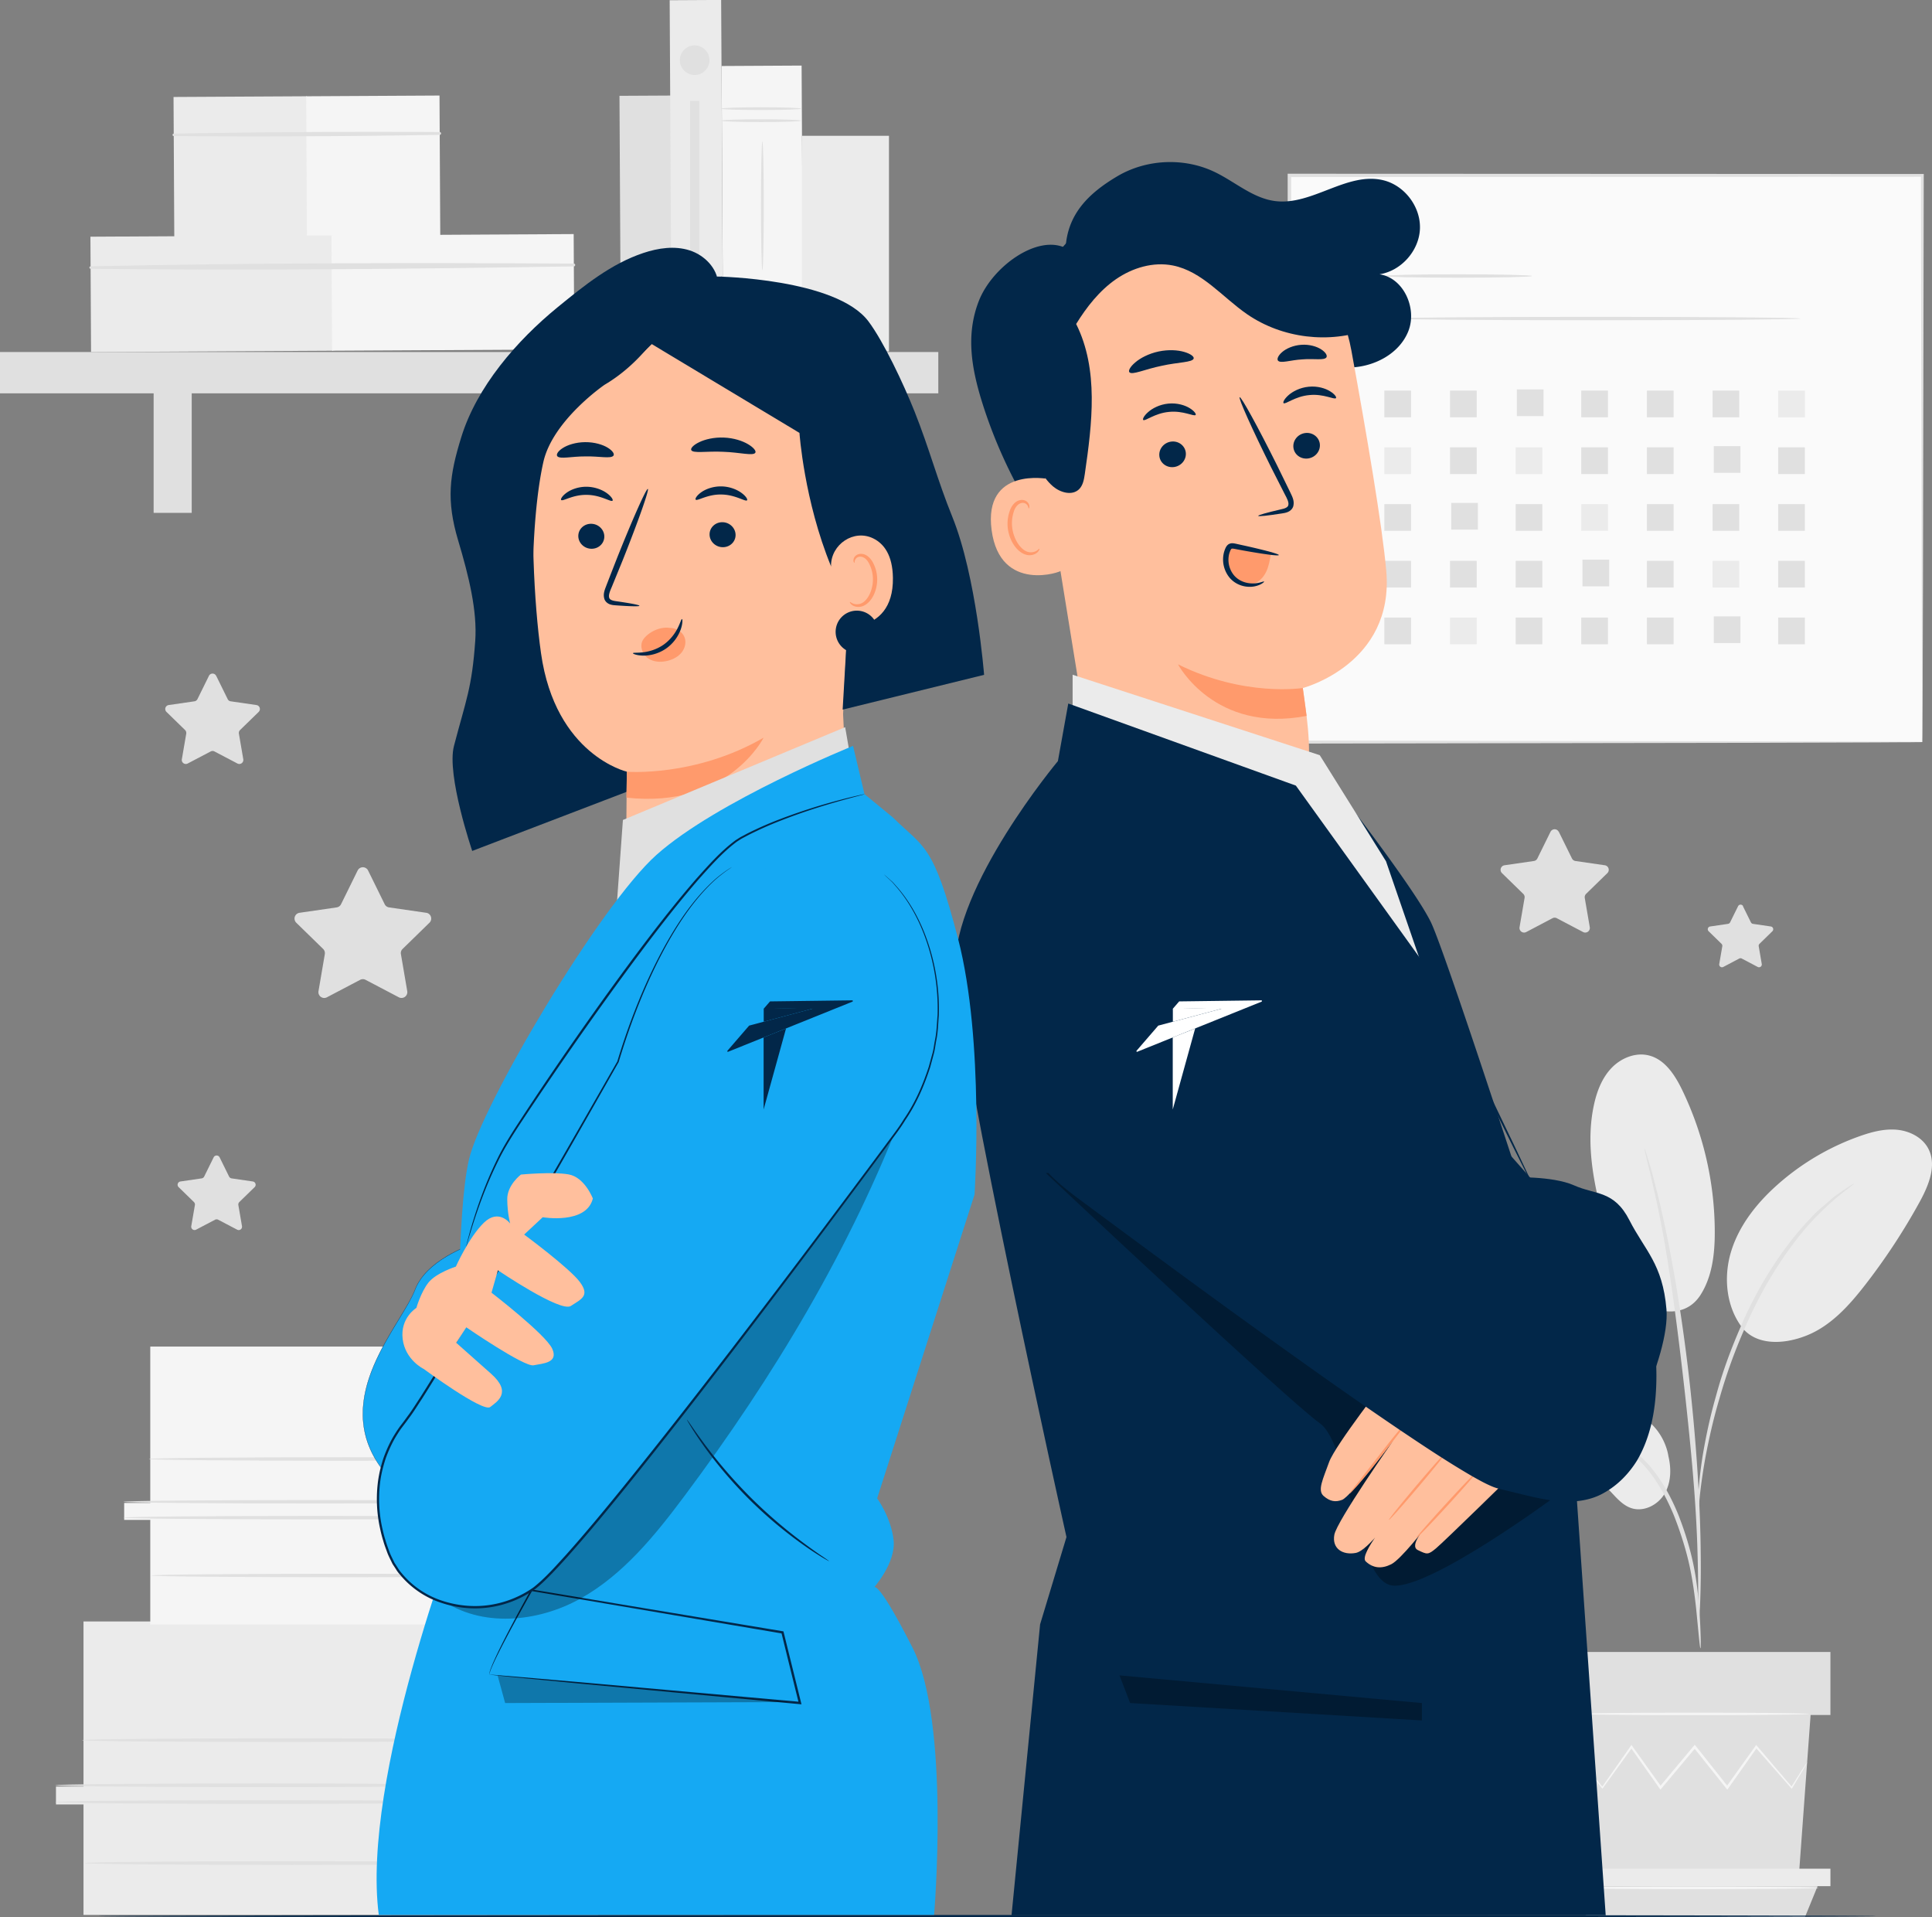 <svg width="255" height="253" fill="none" xmlns="http://www.w3.org/2000/svg"><rect width="100%" height="100%" fill="#808080" stroke="none"/><g clip-path="url(#a)"><path d="m48.584 114.869 2.19 4.448a.765.765 0 0 0 .58.42l4.901.711c.633.089.882.864.426 1.314l-3.545 3.459a.751.751 0 0 0-.22.681l.835 4.886a.768.768 0 0 1-1.112.811l-4.387-2.304a.769.769 0 0 0-.716 0l-4.386 2.304a.767.767 0 0 1-1.113-.811l.835-4.886a.784.784 0 0 0-.219-.681l-3.546-3.459a.77.77 0 0 1 .427-1.314l4.9-.711a.775.775 0 0 0 .58-.42l2.19-4.448a.768.768 0 0 1 1.38 0ZM28.536 89.18l1.515 3.073c.077.16.225.266.403.29l3.392.492c.438.065.61.598.296.906l-2.457 2.392a.539.539 0 0 0-.154.474l.58 3.382a.532.532 0 0 1-.77.562l-3.036-1.593a.528.528 0 0 0-.497 0l-3.036 1.593a.53.53 0 0 1-.77-.562l.58-3.382a.544.544 0 0 0-.154-.474l-2.456-2.392a.531.531 0 0 1 .296-.906l3.392-.492a.54.54 0 0 0 .402-.29l1.515-3.073a.53.53 0 0 1 .953 0h.006ZM230.045 119.577l1.053 2.132c.054.107.16.184.278.201l2.35.344c.302.041.421.414.208.628l-1.699 1.658a.369.369 0 0 0-.107.326l.403 2.339a.369.369 0 0 1-.533.391l-2.101-1.108a.356.356 0 0 0-.344 0l-2.101 1.108a.368.368 0 0 1-.533-.391l.403-2.339a.369.369 0 0 0-.107-.326l-1.698-1.658a.367.367 0 0 1 .207-.628l2.35-.344a.374.374 0 0 0 .278-.201l1.053-2.132a.371.371 0 0 1 .663 0h-.023ZM205.747 109.764l1.734 3.518a.617.617 0 0 0 .456.332l3.877.562a.608.608 0 0 1 .337 1.037l-2.805 2.736a.633.633 0 0 0-.178.539l.663 3.861a.607.607 0 0 1-.882.639l-3.468-1.824a.61.61 0 0 0-.569 0l-3.468 1.824a.607.607 0 0 1-.882-.639l.663-3.861a.599.599 0 0 0-.178-.539l-2.805-2.736a.608.608 0 0 1 .337-1.037l3.877-.562a.617.617 0 0 0 .456-.332l1.734-3.518a.608.608 0 0 1 1.089 0h.012ZM28.986 152.717l1.249 2.534c.065.131.19.219.331.243l2.8.409a.437.437 0 0 1 .243.746l-2.025 1.972a.453.453 0 0 0-.124.391l.48 2.789a.439.439 0 0 1-.64.462l-2.504-1.315a.452.452 0 0 0-.408 0l-2.504 1.315a.441.441 0 0 1-.639-.462l.48-2.789a.453.453 0 0 0-.125-.391l-2.024-1.972a.436.436 0 0 1 .242-.746l2.8-.409a.452.452 0 0 0 .332-.243l1.249-2.534a.44.44 0 0 1 .787 0ZM88.558 12.608l-6.795.036.183 33.826 6.795-.036-.183-33.826Z" fill="#E0E0E0"/><path d="m40.501 12.702-17.597.095.101 18.672 17.597-.095-.1-18.672Z" fill="#EBEBEB"/><path d="m58.009 12.607-17.597.096.1 18.671 17.598-.095-.101-18.672Z" fill="#F5F5F5"/><path d="M22.93 17.956c11.69.094 23.416.03 35.107-.16.242 0 .236-.373 0-.373a1445.64 1445.64 0 0 0-35.106.213c-.208 0-.208.32 0 .32Z" fill="#E0E0E0"/><path d="m43.903 31.06-31.968.173.082 15.219 31.968-.173-.082-15.22Z" fill="#EBEBEB"/><path d="m75.718 30.887-31.969.173.082 15.22 31.969-.173-.082-15.22Z" fill="#F5F5F5"/><path d="M11.956 35.467c21.238.243 42.546.024 63.784-.314.243 0 .237-.373 0-.373-21.237-.113-42.546-.1-63.784.367-.207 0-.207.32 0 .32ZM123.845 46.452H0v5.454h123.845v-5.454Z" fill="#E0E0E0"/><path d="M25.304 49.076h-5.026v18.6h5.026v-18.6ZM100.352 49.076h-5.025v18.6h5.025v-18.6Z" fill="#E0E0E0"/><path d="M95.183-.007 88.388.03l.252 46.523 6.795-.037-.252-46.523Z" fill="#EBEBEB"/><path d="m105.802 8.653-10.56.057.204 37.7 10.56-.058-.204-37.699Z" fill="#F5F5F5"/><path d="M105.733 15.924c0 .101-2.362.184-5.28.184s-5.28-.083-5.28-.184c0-.1 2.362-.183 5.28-.183s5.28.083 5.28.183ZM105.733 14.337c0 .1-2.362.184-5.28.184s-5.28-.083-5.28-.184c0-.1 2.362-.183 5.28-.183s5.28.082 5.28.183ZM105.733 40.684c0 .1-2.362.184-5.28.184s-5.28-.083-5.28-.184c0-.1 2.362-.183 5.28-.183s5.28.083 5.28.183ZM105.733 39.103c0 .1-2.362.184-5.28.184s-5.28-.083-5.28-.184c0-.1 2.362-.184 5.28-.184s5.28.083 5.28.184ZM100.624 35.65c-.101 0-.184-3.801-.184-8.492 0-4.69.083-8.492.184-8.492.101 0 .183 3.802.183 8.492 0 4.69-.082 8.492-.183 8.492Z" fill="#E0E0E0"/><path d="M117.334 17.92h-11.489v28.455h11.489V17.92Z" fill="#EBEBEB"/><path d="M93.64 7.941a1.956 1.956 0 0 1-1.953 1.955 1.956 1.956 0 0 1-1.954-1.955c0-1.077.876-1.954 1.954-1.954 1.077 0 1.953.877 1.953 1.954ZM92.296 13.319H91.09v27.673h1.207V13.32Z" fill="#E0E0E0"/><path d="M253.722 23.137H170.18v74.778h83.542V23.136Z" fill="#FAFAFA"/><path d="M253.728 97.915s-.012-.48-.024-1.386c0-.918-.012-2.257-.024-4.01-.011-3.511-.029-8.64-.047-15.178-.024-13.063-.059-31.736-.095-54.204l.19.19c-24.061.012-52.775.023-83.536.035h-.006l.225-.225c-.012 27.206-.018 52.807-.03 74.778l-.195-.196c24.925.041 45.784.077 60.422.1l17.041.054c1.965.012 3.48.018 4.51.024a53.038 53.038 0 0 1 1.569.023s-.124.006-.379.012c-.266 0-.645.006-1.142.012-1.024 0-2.522.012-4.475.024l-17 .053c-14.673.024-35.573.06-60.552.1h-.195v-.195c-.006-21.97-.018-47.571-.03-74.777v-.225h.231c30.761.012 59.475.024 83.536.036h.189v.19c-.041 22.52-.077 41.228-.1 54.322-.024 6.52-.036 11.636-.048 15.136l-.023 3.968c-.006.894-.024 1.344-.024 1.344l.012-.005Z" fill="#E0E0E0"/><path d="M202.214 36.42c0 .125-4.398.225-9.82.225-5.422 0-9.82-.1-9.82-.225 0-.124 4.398-.225 9.82-.225 5.422 0 9.82.101 9.82.225ZM237.617 42.034c0 .125-12.081.226-26.98.226-14.898 0-26.979-.101-26.979-.226 0-.124 12.081-.225 26.979-.225 14.899 0 26.98.101 26.98.225ZM186.238 51.545h-3.521v3.524h3.521v-3.524ZM194.904 51.545h-3.522v3.524h3.522v-3.524ZM203.729 51.385h-3.522v3.524h3.522v-3.524ZM212.229 51.545h-3.522v3.524h3.522v-3.524ZM220.895 51.545h-3.522v3.524h3.522v-3.524ZM229.56 51.545h-3.522v3.524h3.522v-3.524Z" fill="#E0E0E0"/><path d="M238.22 51.545h-3.522v3.524h3.522v-3.524ZM186.238 59.03h-3.521v3.524h3.521v-3.523Z" fill="#EBEBEB"/><path d="M194.904 59.03h-3.522v3.524h3.522v-3.523Z" fill="#E0E0E0"/><path d="M203.569 59.03h-3.521v3.524h3.521v-3.523Z" fill="#EBEBEB"/><path d="M212.229 59.03h-3.522v3.524h3.522v-3.523ZM220.895 59.03h-3.522v3.524h3.522v-3.523ZM229.72 58.87h-3.522v3.524h3.522v-3.523ZM238.22 59.03h-3.522v3.524h3.522v-3.523ZM186.238 66.522h-3.521v3.523h3.521v-3.523ZM195.064 66.362h-3.522v3.524h3.522v-3.524ZM203.569 66.522h-3.521v3.523h3.521v-3.523Z" fill="#E0E0E0"/><path d="M212.229 66.522h-3.522v3.523h3.522v-3.523Z" fill="#EBEBEB"/><path d="M220.895 66.522h-3.522v3.523h3.522v-3.523ZM229.56 66.522h-3.522v3.523h3.522v-3.523ZM238.22 66.522h-3.522v3.523h3.522v-3.523ZM186.238 74.007h-3.521v3.524h3.521v-3.524ZM194.904 74.007h-3.522v3.524h3.522v-3.524ZM203.569 74.007h-3.521v3.524h3.521v-3.524ZM212.389 73.847h-3.522v3.524h3.522v-3.524ZM220.895 74.007h-3.522v3.524h3.522v-3.524Z" fill="#E0E0E0"/><path d="M229.56 74.007h-3.522v3.524h3.522v-3.524Z" fill="#EBEBEB"/><path d="M238.22 74.007h-3.522v3.524h3.522v-3.524ZM186.238 81.493h-3.521v3.523h3.521v-3.523Z" fill="#E0E0E0"/><path d="M194.904 81.493h-3.522v3.523h3.522v-3.523Z" fill="#EBEBEB"/><path d="M203.569 81.493h-3.521v3.523h3.521v-3.523ZM212.229 81.493h-3.522v3.523h3.522v-3.523ZM220.895 81.493h-3.522v3.523h3.522v-3.523ZM229.72 81.333h-3.522v3.523h3.522v-3.523ZM238.22 81.493h-3.522v3.523h3.522v-3.523Z" fill="#E0E0E0"/><path d="M11.021 213.968v21.775H7.387v2.363h3.634v14.574h67.921v-13.259h-5.03v-2.89h5.03v-4.335h2.238v-1.972h-2.658v-16.262H11.021v.006Z" fill="#EBEBEB"/><path d="M60.907 214.027v38.404h18.035v-13.259h-5.03v-2.647l5.03.095v-4.335h2.28l-.042-2.239-2.658-.065v-16.013l-17.615.059Z" fill="#E0E0E0"/><path d="M62.191 237.792c0 .136-12.288.243-27.446.243-15.16 0-27.453-.107-27.453-.243s12.288-.243 27.453-.243c15.164 0 27.447.107 27.447.243ZM62.191 235.577c0 .137-12.288.243-27.446.243-15.16 0-27.453-.106-27.453-.243 0-.136 12.288-.242 27.453-.242 15.164 0 27.447.106 27.447.242ZM65.719 229.626c0 .136-12.288.243-27.447.243-15.159 0-27.453-.107-27.453-.243s12.288-.243 27.453-.243 27.447.107 27.447.243ZM66.057 245.846c0 .136-12.288.243-27.447.243-15.159 0-27.453-.107-27.453-.243s12.288-.243 27.453-.243 27.447.107 27.447.243Z" fill="#E0E0E0"/><path d="M19.835 177.684v20.638H16.39v2.239h3.445v13.81h64.37v-12.567h-4.771v-2.736h4.77v-4.104h2.12v-1.865h-2.516V177.69H19.835v-.006Z" fill="#F5F5F5"/><path d="M67.11 177.743v36.397h17.094v-12.567H79.44v-2.505l4.764.083v-4.104h2.16l-.04-2.12-2.516-.059v-15.184l-16.698.059Z" fill="#E0E0E0"/><path d="M68.33 200.265c0 .124-11.65.23-26.015.23s-26.014-.1-26.014-.23c0-.131 11.643-.231 26.014-.231 14.372 0 26.014.1 26.014.231ZM68.33 198.168c0 .124-11.65.231-26.015.231s-26.014-.101-26.014-.231 11.643-.231 26.014-.231c14.372 0 26.014.101 26.014.231ZM71.667 192.524c0 .125-11.648.231-26.014.231s-26.014-.1-26.014-.231c0-.13 11.643-.231 26.014-.231 14.372 0 26.014.101 26.014.231ZM71.993 207.898c0 .124-11.648.231-26.014.231s-26.014-.101-26.014-.231 11.642-.231 26.014-.231c14.371 0 26.014.101 26.014.231Z" fill="#E0E0E0"/><path d="M216.23 186.674c-3.522-1.819-7.665-2.055-11.577-1.41-2.102.349-4.292.977-5.718 2.552-1.427 1.582-1.699 4.353-.06 5.709.977.806 2.339.93 3.605.918 3.06-.035 6.458-.574 8.903 1.268 1.396 1.048 2.32 2.795 3.989 3.316 1.634.503 3.474-.456 4.339-1.931.864-1.474.893-3.316.491-4.974 0 0-.426-3.619-3.972-5.448ZM224.292 171.099c-2.154 3.073-6.339 2.055-8.275.177-1.941-1.877-2.758-4.601-3.504-7.195-1.705-5.928-3.427-12.152-2.154-18.186.378-1.807 1.053-3.607 2.32-4.945 1.267-1.339 3.22-2.138 5.002-1.664 2.107.556 3.421 2.623 4.368 4.589a43.262 43.262 0 0 1 4.279 18.607c.012 2.997-.343 6.141-2.03 8.617M230.205 175.511c-2.338-2.778-2.782-6.823-1.74-10.299 1.042-3.476 3.392-6.437 6.097-8.847a32.862 32.862 0 0 1 10.92-6.449c1.581-.557 3.244-.995 4.913-.835 1.669.16 3.344 1.012 4.12 2.493 1.148 2.191.047 4.85-1.142 7.023a82.957 82.957 0 0 1-7.174 10.926c-2.149 2.772-4.611 5.508-7.891 6.763-3.273 1.256-6.676 1.108-8.416-1.166" fill="#EBEBEB"/><path d="M224.44 217.503c-.041 0-.106-.497-.195-1.397-.101-1.019-.225-2.298-.373-3.814-.177-1.605-.414-3.518-.858-5.596-.444-2.073-1.143-4.323-2.03-6.603-.924-2.268-2.054-4.329-3.368-5.976-1.308-1.658-2.83-2.854-4.262-3.547a12.017 12.017 0 0 0-3.587-1.119c-.894-.089-1.391-.16-1.391-.201 0-.042.497-.048 1.415-.024.905.059 2.237.29 3.74.977 1.51.669 3.126 1.883 4.493 3.577 1.385 1.682 2.551 3.79 3.492 6.094.912 2.321 1.593 4.595 2.019 6.709.426 2.114.615 4.051.746 5.668.118 1.622.165 2.931.189 3.837.018.906.012 1.41-.03 1.41v.005Z" fill="#E0E0E0"/><path d="M224.18 214.566s-.03-.225-.036-.651v-1.854c0-1.611 0-3.938-.082-6.816-.142-5.75-.64-11.945-1.593-20.674-.905-8.208-2.119-17.76-3.403-23.972a97.471 97.471 0 0 0-.811-3.796c-.249-1.113-.462-2.079-.669-2.854-.177-.735-.32-1.327-.432-1.801-.095-.414-.13-.633-.112-.639.017 0 .094.201.224.61.143.467.32 1.054.539 1.776.237.77.485 1.729.764 2.837.29 1.107.597 2.375.899 3.784 1.267 5.626 2.611 13.49 3.581 22.243.959 8.747 1.391 16.712 1.427 22.48a122.13 122.13 0 0 1-.101 6.828c-.047.752-.083 1.368-.112 1.854-.03.426-.059.645-.077.645h-.006Z" fill="#E0E0E0"/><path d="M224.138 199.204c-.041 0-.035-.686.012-1.936.071-1.244.243-3.044.592-5.247.373-2.197.894-4.809 1.705-7.651.355-1.297 1.183-4.406 3.196-9.049 2.652-6.295 6.256-11.435 9.387-14.627.734-.847 1.551-1.457 2.208-2.055.338-.285.64-.575.941-.8l.859-.592c1.03-.705 1.61-1.078 1.627-1.042.095.124-2.308 1.54-5.344 4.767-3.019 3.222-6.523 8.332-9.151 14.574a70.846 70.846 0 0 0-3.214 8.966c-.841 2.813-1.397 5.395-1.818 7.574a72.104 72.104 0 0 0-.769 5.2c-.113 1.237-.195 1.918-.237 1.918h.006ZM238.977 226.304l-1.539 21.088h-27.074l-1.539-21.088h30.152ZM241.594 217.989h-36v8.315h36v-8.315Z" fill="#E0E0E0"/><path d="M241.594 246.586v2.304h-35.408v-2.304h35.408Z" fill="#EBEBEB"/><path d="m238.243 252.947 1.657-4.057h-32.424l1.935 4.057h28.832Z" fill="#E0E0E0"/><path d="M209.328 233.197s.036.071.124.195c.107.142.243.32.403.539.385.492.912 1.167 1.574 2.02l.071.088.066-.094c.994-1.374 2.314-3.204 3.877-5.366h-.225l3.817 5.407.119.172.136-.16a3179.69 3179.69 0 0 0 4.522-5.389h-.26c.077.095.165.201.248.308 1.403 1.759 2.765 3.464 4.049 5.075l.136.172.124-.178c1.374-1.942 2.658-3.76 3.818-5.407l-.219.012c1.882 2.144 3.475 3.962 4.7 5.36l.083.094.065-.106c.621-1.043 1.113-1.872 1.474-2.476.154-.266.278-.485.379-.657.082-.148.124-.231.112-.237-.006 0-.059.065-.16.207-.112.166-.248.373-.42.634-.379.592-.894 1.409-1.545 2.428l.148-.012c-1.207-1.415-2.776-3.251-4.629-5.424l-.118-.137-.107.148c-1.172 1.635-2.468 3.447-3.853 5.378h.261a1063.692 1063.692 0 0 0-4.037-5.087c-.083-.107-.172-.214-.249-.314l-.13-.16-.13.16c-1.581 1.895-3.108 3.719-4.511 5.395l.255.012c-1.391-1.943-2.687-3.755-3.853-5.378l-.113-.16-.112.16-3.794 5.419h.136c-.693-.835-1.243-1.492-1.64-1.972-.177-.207-.325-.373-.438-.509-.101-.113-.154-.172-.16-.166l.006.006ZM208.446 226.161c0 .095 6.784.166 15.153.166 8.37 0 15.153-.077 15.153-.166 0-.088-6.783-.165-15.153-.165-8.369 0-15.153.077-15.153.165ZM207.079 249.115c0 .095 7.375.166 16.467.166 9.092 0 16.467-.077 16.467-.166 0-.089-7.369-.166-16.467-.166-9.098 0-16.467.077-16.467.166Z" fill="#F5F5F5"/><path d="M247.53 252.846c0 .083-52.49.154-117.227.154s-117.24-.071-117.24-.154 52.48-.154 117.24-.154c64.76 0 117.227.071 117.227.154ZM140.648 32.72c.255-4.448 2.99-7.19 6.819-9.458 3.836-2.274 8.802-2.5 12.827-.58 2.687 1.278 5.043 3.47 8.002 3.849 4.866.627 9.471-3.885 14.248-2.754 2.829.669 4.978 3.494 4.871 6.401-.106 2.902-2.468 5.567-5.339 6.017 3.184.462 4.99 4.495 3.812 7.492-1.178 2.996-4.522 4.737-7.742 4.808-3.22.071-6.316-1.243-9.098-2.86-2.788-1.617-5.386-3.56-8.287-4.95-2.906-1.393-6.244-2.204-9.358-1.375-4.214 1.12-7.197 5.1-8.298 9.322-1.101 4.222-.628 8.681.029 12.992.657 4.312 1.486 8.664 1.078 13.005-.048.51-.16 1.096-.61 1.338-.645.356-1.391-.254-1.865-.817a64.112 64.112 0 0 1-12.027-21.799c-1.468-4.625-2.279-9.12-.515-13.638 1.764-4.519 7.713-8.818 11.453-6.982" fill="#022749"/><path d="m136.547 54.228 7.12 43.965c1.332 8.208 6.665 16.143 19.539 13.449 10.998-3.18 10.181-11.098 8.749-20.852 0 0 12.098-3.15 11.015-15.456-.521-5.946-2.599-18.11-4.605-29.09-2.155-11.796-13.01-19.944-24.931-18.748l-1.184.118c-12.708 2.032-18.083 13.964-15.698 26.62l-.005-.006Z" fill="#FFBF9D"/><path d="M171.954 90.784s-7.7 1.232-16.473-3.12c0 0 4.825 9.143 16.97 6.804l-.497-3.684Z" fill="#FF9A6C"/><path d="M174.198 58.55c.124.925-.55 1.795-1.515 1.943-.959.148-1.841-.48-1.965-1.403-.125-.924.55-1.795 1.509-1.943.959-.148 1.841.48 1.971 1.404ZM176.329 52.534c-.196.249-1.622-.598-3.51-.403-1.889.166-3.179 1.28-3.404 1.066-.112-.094.071-.527.628-1.03.55-.498 1.521-1.025 2.699-1.137 1.178-.113 2.207.219 2.823.61.627.385.864.782.769.894h-.005ZM156.506 59.682c.124.924-.551 1.794-1.515 1.942-.959.148-1.841-.48-1.966-1.403-.124-.924.551-1.794 1.51-1.942.959-.149 1.841.48 1.971 1.403ZM157.808 54.755c-.195.249-1.622-.598-3.51-.403-1.888.166-3.179 1.28-3.404 1.066-.112-.095.065-.527.628-1.024.55-.498 1.521-1.025 2.693-1.137 1.178-.113 2.208.225 2.823.61.622.385.865.781.77.894v-.006ZM166.065 68.073c-.018-.106 1.136-.426 3.013-.864.479-.1.923-.243.97-.58.077-.362-.177-.86-.467-1.398-.568-1.12-1.166-2.298-1.794-3.53-2.503-5.027-4.368-9.185-4.167-9.285.202-.101 2.398 3.896 4.907 8.93.604 1.244 1.184 2.422 1.74 3.56.237.526.616 1.118.438 1.865-.094.373-.42.669-.722.787-.302.125-.568.16-.805.196-1.906.296-3.089.426-3.107.313l-.006.007ZM157.553 47.3c-.136.532-2.042.479-4.232.97-2.196.444-3.918 1.273-4.262.841-.153-.207.107-.722.782-1.29.663-.57 1.758-1.156 3.078-1.44 1.314-.278 2.551-.19 3.391.06.847.248 1.297.61 1.243.858ZM175.085 47.14c-.29.461-1.633.147-3.202.283-1.568.083-2.859.58-3.208.16-.154-.207.012-.657.545-1.119.526-.462 1.45-.888 2.527-.965 1.077-.077 2.048.219 2.634.604.598.385.823.811.698 1.03l.006.006Z" fill="#022749"/><path d="M138.464 63.23c-.219-.072-8.695-1.647-7.582 6.727 1.113 8.38 9.287 5.53 9.269 5.288-.018-.243-1.693-12.016-1.693-12.016h.006Z" fill="#FFBF9D"/><path d="M137.18 72.408c-.042-.023-.13.125-.361.267a1.466 1.466 0 0 1-1.089.166c-.93-.208-1.859-1.516-2.102-3.02a4.85 4.85 0 0 1 .131-2.144c.171-.646.515-1.126.947-1.268a.747.747 0 0 1 .911.285c.142.219.113.39.16.402.024.018.16-.166.047-.503a.98.98 0 0 0-.396-.48 1.103 1.103 0 0 0-.835-.106c-.639.13-1.142.8-1.349 1.504a5.043 5.043 0 0 0-.196 2.404c.278 1.682 1.35 3.145 2.611 3.334.609.077 1.077-.165 1.302-.396.231-.243.248-.433.219-.445Z" fill="#FF9A6C"/><path d="M177.364 34.774c-1.337-2.304-3.48-4.039-5.753-5.425-4.907-2.984-10.719-4.565-16.443-4.08-5.724.486-11.306 3.121-15.041 7.486-2.989 3.494-4.717 7.965-5.268 12.53-.55 4.567.03 9.221 1.291 13.639.55 1.942 1.296 3.938 2.829 5.253.959.817 2.504 1.267 3.421.402.539-.509.675-1.302.782-2.037.964-6.644 1.858-13.78-1.143-19.791 1.397-2.256 3.072-4.394 5.25-5.904 2.185-1.51 4.925-2.334 7.53-1.812 3.859.775 6.534 4.187 9.778 6.425 4.635 3.192 10.855 3.95 16.123 1.966l-3.35-8.646-.006-.006Z" fill="#022749"/><path d="M167.728 73.178c-.136.788-.272 1.593-.627 2.31-.355.716-.953 1.356-1.728 1.557-.823.213-1.735-.112-2.344-.704-.61-.598-.947-1.428-1.084-2.268-.124-.764.036-1.736.764-1.978.302-.101.633-.048.953.011 1.426.255 2.847.516 4.274.776" fill="#FF9A6C"/><path d="M166.835 76.75c-.048-.12-.835.414-2.155.177-.639-.113-1.379-.45-1.888-1.114a3.233 3.233 0 0 1-.592-2.564c.041-.23.13-.456.219-.663.124-.195.095-.183.272-.195.172.011.456.077.681.118.237.041.474.089.704.13a91.64 91.64 0 0 0 2.433.409c1.391.213 2.261.296 2.279.195.018-.094-.817-.355-2.178-.692a91.259 91.259 0 0 0-2.403-.563c-.231-.047-.462-.1-.699-.154-.248-.047-.444-.113-.781-.148a.958.958 0 0 0-.58.136c-.19.13-.29.296-.361.432a3.479 3.479 0 0 0-.284.841 3.78 3.78 0 0 0 .781 3.127c.669.8 1.598 1.137 2.338 1.196a3.277 3.277 0 0 0 1.722-.29c.367-.183.527-.355.504-.39l-.012.011ZM185.349 25.482s.077.184.166.551c.059.373.148.93.053 1.652-.136 1.416-.965 3.536-3.037 5.147-2.059 1.634-5.315 2.291-8.671 1.782-3.398-.468-6.795-2.102-10.352-3.565-3.54-1.463-7.198-2.452-10.465-1.854-3.268.557-5.801 2.434-7.464 4.276a17.637 17.637 0 0 0-3.191 4.998c-.538 1.31-.722 2.073-.775 2.061-.018 0 .018-.195.106-.562.071-.368.243-.895.474-1.576a16.65 16.65 0 0 1 3.102-5.175c1.669-1.913 4.255-3.903 7.665-4.513 3.415-.652 7.191.367 10.761 1.842 3.581 1.48 6.925 3.097 10.222 3.57 3.255.528 6.381-.076 8.364-1.586 2.012-1.499 2.864-3.506 3.06-4.868.213-1.392-.083-2.168-.012-2.174l-.006-.006ZM130.372 51.006c-.059 0-.059-.912.326-2.315.367-1.398 1.166-3.287 2.539-5.046a14.374 14.374 0 0 1 2.178-2.244c.74-.616 1.545-1.072 2.297-1.208.752-.142 1.379.006 1.746.195.379.196.515.39.491.415-.023.083-.799-.58-2.16-.231-1.314.337-2.794 1.753-4.126 3.41a16.821 16.821 0 0 0-2.604 4.821c-.468 1.339-.604 2.215-.698 2.203h.011ZM132.593 58.255c-.06-.012.017-.918.473-2.31.45-1.386 1.356-3.233 2.794-4.956 1.444-1.718 3.101-2.938 4.386-3.63 1.284-.7 2.166-.93 2.184-.877.036.083-.781.444-1.989 1.208a18.405 18.405 0 0 0-4.161 3.648 18.488 18.488 0 0 0-2.853 4.743c-.539 1.321-.746 2.191-.84 2.174h.006ZM177.696 105.696s8.98 11.589 11.14 15.942 17.645 52.445 17.645 52.445l-6.718 2.825-22.067-71.212Z" fill="#022749"/><path d="M141.572 94.847v-5.81l32.62 10.613 8.743 13.999 6.736 19.549-18.882-28.396-29.217-9.955Z" fill="#EBEBEB"/><path d="M139.631 100.431s-13.845 16.57-13.543 27.336c.296 10.607 14.673 75.056 14.673 75.056l-3.48 11.518-3.771 38.387h78.422l-5.457-78.645c-.87-.053-17.195-45.072-17.195-45.072l-18.243-25.346-30.039-10.832-1.367 7.592v.006Z" fill="#022749"/><path d="M199.396 155.352s5.487-.219 8.352 1.06c2.864 1.279 5.285.64 7.316 4.607 2.024 3.968 4.392 5.757 4.889 11.767.497 6.011-5.99 19.934-10.276 21.888-4.285 1.954-10.275-39.328-10.275-39.328l-.006.006Z" fill="#022749"/><path d="M138.044 154.807s32.064 30.114 36.142 32.992c4.078 2.878 4.682 21.088 9.707 21.437 5.025.344 21.303-11.702 21.303-11.702l-48.235-45.463-18.917 2.736Z" fill="#000" opacity=".3"/><path d="M183.195 181.77s-6.973 8.93-7.772 11.163c-.799 2.239-1.574 3.725-.722 4.471.853.746 1.593.835 2.445.509 1.136-.432 6.742-7.828 6.742-7.828s-7.435 10.606-7.772 12.436c-.337 1.842 1.119 2.718 2.823 2.398 1.705-.32 4.949-5.116 4.949-5.116s-4.599 5.329-3.629 6.235c.971.907 2.09 1.013 3.368.374 1.279-.64 4.528-4.851 4.528-4.851s-2.237 2.399-1.012 2.985c1.225.586 1.332.652 2.397-.237 1.066-.882 10.465-10.091 10.465-10.091l-5.936-4.056-10.868-8.398-.006.006Z" fill="#FFBF9D"/><path d="M186.054 187.224c.036.03-.396.592-1.095 1.499-.751.983-1.686 2.197-2.716 3.541a85.214 85.214 0 0 1-2.824 3.47c-.752.865-1.249 1.368-1.278 1.344-.036-.029.402-.586 1.112-1.48.758-.977 1.705-2.185 2.747-3.524 1.065-1.379 2.048-2.617 2.794-3.488.74-.876 1.231-1.385 1.26-1.356v-.006ZM190.991 191.5c.065.053-1.599 2.126-3.718 4.631-2.119 2.499-3.888 4.483-3.954 4.43-.065-.054 1.599-2.126 3.718-4.631 2.119-2.499 3.889-4.483 3.954-4.43ZM194.957 194.183c.065.059-1.681 2.066-3.895 4.483-2.214 2.422-4.061 4.334-4.126 4.275-.065-.059 1.681-2.067 3.895-4.483 2.214-2.422 4.061-4.335 4.126-4.275Z" fill="#FF9A6C"/><path d="M143.875 110.742c4.504-.954 10.222-1.357 14.578 1.113l23.789 21.473s33.532 37.634 34.846 39.737c1.314 2.096 3.084 14.485-1.995 20.798-5.078 6.313-10.784 3.885-17.301 2.398-5.162-1.178-41.215-27.679-56.03-38.688-5.126-3.808-8.885-9.197-10.536-15.368-.989-3.701-1.64-7.989-1.196-12.235" fill="#022749"/><path d="M130.03 129.964s-.006.208-.041.616c-.03.409-.06 1.019-.071 1.812-.012 1.593.106 3.956.698 6.935.302 1.486.693 3.127 1.302 4.868.604 1.741 1.468 3.559 2.593 5.383a28.47 28.47 0 0 0 4.309 5.348c1.722 1.729 3.865 3.18 6.037 4.808 8.731 6.438 19.149 14.083 30.874 22.344a598.627 598.627 0 0 0 9.062 6.254c3.114 2.09 6.304 4.222 9.672 6.176.847.474 1.699.96 2.599 1.333.438.195.899.302 1.391.414l1.444.35c1.924.479 3.865.971 5.854 1.16 1.977.172 4.055-.047 5.807-1.06 1.758-.971 3.231-2.487 4.291-4.222 1.711-2.961 2.338-6.402 2.45-9.73.06-1.676 0-3.346-.207-4.986-.1-.823-.237-1.635-.408-2.434-.207-.782-.373-1.611-.799-2.268-.971-1.279-2.072-2.517-3.108-3.743-1.059-1.22-2.107-2.434-3.149-3.636-2.095-2.393-4.161-4.75-6.185-7.059-8.145-9.203-15.662-17.707-22.303-25.21l.012.012c-9.832-8.901-17.941-16.244-23.76-21.509l.012.012c-2.113-1.185-4.262-1.599-6.091-1.777-1.84-.16-3.409-.071-4.664.042-1.255.124-2.196.284-2.829.391-.314.059-.545.1-.716.13a2.57 2.57 0 0 1-.243.035s.32-.077.947-.207c.633-.118 1.575-.29 2.829-.426 1.255-.125 2.824-.231 4.682-.077 1.841.166 4.013.574 6.156 1.764h.006l.006.012c5.836 5.247 13.963 12.567 23.824 21.438v.012a5661.7 5661.7 0 0 1 22.345 25.18c2.024 2.31 4.09 4.661 6.191 7.059l3.155 3.636c1.048 1.238 2.125 2.44 3.137 3.773.13.165.201.379.302.562.083.196.142.397.213.592.136.397.225.806.326 1.209.177.811.313 1.634.414 2.469.207 1.658.272 3.346.207 5.034-.118 3.363-.746 6.846-2.498 9.878-1.095 1.788-2.586 3.322-4.409 4.335-1.817 1.048-3.972 1.267-5.979 1.095-2.024-.189-3.977-.693-5.901-1.166l-1.444-.35c-.474-.106-.977-.231-1.439-.432-.923-.385-1.775-.871-2.628-1.35-3.385-1.967-6.57-4.104-9.683-6.195a599.296 599.296 0 0 1-9.062-6.265c-11.72-8.273-22.12-15.942-30.839-22.397-2.16-1.629-4.315-3.092-6.043-4.845a28.72 28.72 0 0 1-4.315-5.395c-1.125-1.847-1.989-3.677-2.587-5.43-.604-1.753-.988-3.399-1.278-4.892-.574-2.984-.675-5.359-.645-6.958.041-1.599.171-2.434.171-2.434l.006-.018ZM190.345 131.771s-.047-.024-.136-.089c-.101-.071-.225-.166-.379-.279-.325-.254-.829-.604-1.426-1.125-1.22-.995-2.901-2.54-4.907-4.512-2.007-1.972-4.327-4.389-6.961-7.012-1.326-1.297-2.723-2.665-4.244-3.991-1.515-1.333-3.125-2.671-4.913-3.844-.716-.521-1.503-.918-2.231-1.362l-.101-.059.024-.107c.124-.539.242-1.072.361-1.593l.1.178c-7.221-2.274-13.608-4.288-18.219-5.738-2.273-.729-4.102-1.315-5.392-1.73-.616-.201-1.095-.361-1.45-.479l-.373-.13a.427.427 0 0 1-.124-.054s.047 0 .13.024c.1.03.225.059.385.106.355.107.846.249 1.468.427 1.296.391 3.137.953 5.421 1.64 4.617 1.427 11.01 3.405 18.249 5.638l.136.041-.03.137c-.118.521-.236 1.054-.361 1.593l-.077-.172c.74.45 1.534.853 2.256 1.374 1.805 1.184 3.427 2.528 4.942 3.873 1.527 1.338 2.918 2.712 4.244 4.015 2.628 2.635 4.931 5.069 6.919 7.059 1.983 1.99 3.635 3.559 4.83 4.578.581.533 1.072.894 1.386 1.166.147.125.266.225.361.302a.705.705 0 0 1 .118.113l-.006.012Z" fill="#022749"/><path d="M202.119 156.015c-.012.042-.261-.42-.669-1.214-.42-.841-1.006-1.995-1.711-3.405a1341.948 1341.948 0 0 1-5.528-11.287 1253.924 1253.924 0 0 1-5.434-11.335c-.669-1.427-1.213-2.6-1.61-3.452-.171-.385-.313-.699-.42-.948-.095-.219-.136-.332-.13-.338.012 0 .071.101.183.314.125.243.284.545.474.918l1.699 3.411c1.426 2.926 3.368 6.899 5.516 11.294l5.446 11.328 1.627 3.447c.379.811.586 1.285.563 1.261l-.006.006ZM146.698 220.98s.077 0 .213.006l.61.041c.55.047 1.331.107 2.344.19 2.048.177 4.989.432 8.653.746 7.346.657 17.568 1.569 29.175 2.605l-.159.19c-.604-2.446-1.237-4.998-1.883-7.604-.296-1.196-.586-2.375-.876-3.529l.131.118c-13.04-1.516-24.624-2.86-32.668-3.79l.101-.053c-1.918 3.399-3.398 6.147-4.363 8.054-.479.953-.834 1.699-1.041 2.22a3.874 3.874 0 0 0-.208.598c-.035.137-.017.202-.029.214-.024.011-.03-.308.183-.829.196-.528.527-1.286.995-2.245.935-1.925 2.385-4.69 4.285-8.107l.036-.059h.065c8.05.918 19.639 2.226 32.679 3.695l.107.012.023.106c.284 1.155.58 2.34.876 3.53l1.883 7.604.053.207-.213-.018c-11.637-1.089-21.889-2.049-29.246-2.736-3.653-.355-6.582-.633-8.619-.835-.994-.1-1.769-.177-2.308-.237-.249-.029-.444-.047-.592-.065-.13-.017-.201-.023-.195-.029h-.012Z" fill="#022749"/><path d="m147.758 221.074 1.402 3.654 38.516 2.298v-2.298l-39.918-3.654Z" fill="#000" opacity=".3"/><path d="M94.8 37.439c-.119-2.06-1.83-3.784-3.794-4.406-1.966-.622-4.12-.308-6.073.343-4.268 1.416-7.855 4.324-11.336 7.166-5.404 4.418-10.654 10.476-12.714 17.144-1.556 5.022-2.006 8.303-.408 13.645 1.414 4.725 2.533 9.303 2.25 13.253-.445 6.248-1.203 7.716-2.807 13.846-1.006 3.837 2.41 13.857 2.41 13.857l21.598-8.267c7.713-3.624 24.31-10.387 24.31-10.387L94.8 37.439Z" fill="#022749"/><path d="M82.654 110.706c.035-5.253.083-8.913.083-8.877 0 0-9.43-2.18-11.33-15.634-.947-6.692-1.438-17.334-.722-26.27.645-8.042 6.15-17.831 14.153-16.842l24.931 6.763c2.433.302 3.244 2.374 3.155 4.826l.183 1.149-1.829 38.416.788 16.339c-.32 7.302-7.541 13.94-14.834 14.272-8.073.367-14.632-6.058-14.578-14.142Z" fill="#FFBF9D"/><path d="M76.332 70.644c-.047.906.681 1.7 1.628 1.764.947.066 1.752-.61 1.8-1.522.047-.906-.681-1.7-1.628-1.764-.947-.066-1.752.616-1.8 1.522ZM74.07 65.977c.208.225 1.528-.717 3.38-.675 1.853.012 3.19.989 3.398.764.1-.1-.112-.51-.692-.948-.575-.438-1.563-.87-2.717-.888-1.154-.012-2.131.397-2.693.817-.575.427-.776.83-.675.93ZM93.658 70.436c-.048.906.68 1.7 1.627 1.765.948.065 1.752-.61 1.8-1.522.047-.906-.68-1.7-1.628-1.765-.947-.065-1.752.616-1.8 1.522ZM91.823 65.93c.207.23 1.533-.717 3.38-.675 1.846.011 3.19.989 3.397.764.1-.101-.106-.51-.692-.948-.575-.438-1.563-.876-2.717-.888-1.155-.012-2.131.396-2.694.817-.574.426-.775.829-.674.93ZM84.394 79.935c.012-.106-1.137-.326-2.995-.592-.474-.06-.918-.16-.995-.48-.106-.343.101-.852.338-1.397.462-1.137.953-2.328 1.462-3.577 2.03-5.093 3.51-9.286 3.303-9.369-.207-.077-2.019 3.986-4.049 9.079a909.793 909.793 0 0 0-1.403 3.6c-.19.533-.509 1.137-.278 1.854.118.355.462.616.764.705.302.1.568.106.799.124 1.876.136 3.036.16 3.048.06l.006-.007Z" fill="#022749"/><path d="M82.737 101.835s9.015.734 18.047-4.489c0 0-4.694 9.392-18.1 7.906l.053-3.423v.006Z" fill="#FF9A6C"/><path d="M91.23 59.38c.22.491 2.043.124 4.233.237 2.19.07 3.977.586 4.238.112.112-.225-.225-.675-.965-1.113-.734-.438-1.882-.823-3.196-.876-1.309-.054-2.486.236-3.256.61-.775.373-1.148.799-1.053 1.03ZM73.55 60.197c.379.427 1.894.018 3.711.03 1.817-.042 3.344.337 3.705-.095.16-.213-.076-.634-.74-1.048-.656-.409-1.757-.752-3-.74-1.25.011-2.333.373-2.972.793-.65.42-.864.853-.698 1.06h-.006Z" fill="#022749"/><path d="M84.831 84.501c.42-.776 1.96-1.877 3.587-1.646h.13c.77.059 1.534.527 1.806 1.25.249.663.053 1.438-.385 1.99-.444.55-1.1.9-1.781 1.083-.882.237-1.877.213-2.635-.296-.757-.51-1.154-1.587-.722-2.387v.006Z" fill="#FF9A6C"/><path d="M90.01 81.694c-.088-.018-.206.468-.55 1.155-.337.687-.953 1.575-1.894 2.233-.947.657-1.995.923-2.752 1-.764.083-1.255.018-1.273.113-.017.07.456.29 1.29.314.823.03 2.019-.19 3.084-.93a5.257 5.257 0 0 0 1.948-2.564c.266-.794.225-1.315.154-1.32h-.006ZM70.342 75.429 67.56 64.177c-2.498-3.447-.545-9.073 1.225-12.94 1.77-3.873 5.144-6.834 8.897-8.835 3.752-2.002 7.901-3.133 12.033-4.152-1.533 5.016-5.392 9.86-9.915 12.52 0 0-6.848 4.684-8.085 10.203-1.35 6.034-1.38 14.456-1.38 14.456h.007Z" fill="#022749"/><path d="m85.945 45.357 19.574 11.767s.604 8.918 4.173 17.612c3.611-3.092 5.842 2.866 6.926-1.712.059-.237-.995 9.606-4.777 9.914l-.622 10.7 18.669-4.589s-1.006-12.975-4.19-20.84c-1.983-4.89-3.031-8.995-4.984-13.898-1.48-3.713-4.108-9.262-6.085-11.898-4.244-5.673-19.942-5.922-19.942-5.922-6.919 1.635-2.26.853-8.09 4.933L84.6 46.778" fill="#022749"/><path d="M109.686 74.659c-.012-2.831 3.013-4.88 5.582-3.607 1.409.699 2.545 2.203 2.586 5.206.113 8-8.097 6.472-8.115 6.242-.011-.143-.035-4.53-.047-7.841h-.006Z" fill="#FFBF9D"/><path d="M112.184 79.432c.036-.024.142.095.385.201.237.1.639.166 1.06.006.858-.326 1.562-1.676 1.586-3.12a4.488 4.488 0 0 0-.426-1.99c-.255-.58-.645-.984-1.083-1.055a.733.733 0 0 0-.835.397c-.107.225-.053.385-.095.397-.023.018-.177-.13-.118-.462a.858.858 0 0 1 .314-.503c.195-.16.479-.243.781-.214.627.036 1.201.593 1.503 1.22a4.66 4.66 0 0 1 .521 2.227c-.029 1.61-.852 3.133-2.024 3.488-.574.154-1.054-.006-1.302-.195-.255-.196-.302-.373-.273-.385l.006-.012Z" fill="#FF9A6C"/><path d="M95.28 36.456s-.102.183-.338.48c-.243.29-.61.692-1.09 1.172-.947.96-2.314 2.215-3.83 3.595a226.963 226.963 0 0 0-3.847 3.565c-.97.93-1.544 1.528-1.58 1.498-.018-.012.113-.178.35-.468.236-.29.609-.693 1.07-1.178.93-.971 2.274-2.256 3.795-3.642 1.486-1.35 2.83-2.565 3.889-3.524.994-.9 1.539-1.522 1.574-1.492l.006-.006ZM73.503 43.237s.165-.237.52-.616c.356-.38.9-.906 1.628-1.487 1.45-1.16 3.7-2.523 6.47-3.257 1.373-.367 2.806-.456 4.013-.053 1.202.379 2.119 1.214 2.492 2.102.379.889.29 1.712.112 2.203-.082.255-.195.427-.272.545-.083.112-.13.166-.142.16-.03-.018.166-.243.296-.735.136-.48.178-1.255-.201-2.078-.367-.817-1.237-1.575-2.374-1.925-1.142-.367-2.504-.278-3.847.077-2.717.723-4.943 2.032-6.41 3.133-1.474 1.107-2.238 1.972-2.28 1.93h-.005ZM69.022 51.29s.166-.219.51-.574a53.32 53.32 0 0 1 1.491-1.474c1.284-1.209 3.113-2.879 5.493-4.217 1.19-.645 2.391-1.19 3.575-1.38 1.178-.207 2.309-.012 3.09.468.787.462 1.23 1.096 1.42 1.563.09.237.136.427.148.557.012.13.012.202 0 .202-.03 0-.053-.273-.26-.711-.213-.432-.657-1.007-1.42-1.421-.752-.42-1.812-.587-2.937-.373-1.13.195-2.302.734-3.474 1.373-2.338 1.315-4.173 2.944-5.493 4.104-.622.557-1.142 1.03-1.557 1.398-.367.331-.58.503-.598.491l.012-.005ZM115.883 83.281a2.794 2.794 0 0 1-2.699 2.89 2.794 2.794 0 0 1-2.889-2.7 2.794 2.794 0 0 1 2.699-2.89 2.794 2.794 0 0 1 2.889 2.7Z" fill="#022749"/><path d="M64.607 163.27c-.67.45-8.05 2.238-9.838 6.934-1.787 4.697-11.282 14.249-4.41 23.57l14.254-7.906V163.27h-.006Z" fill="#15A9F3"/><path d="M50.354 193.798v-.012c-1.255-1.694-2.042-3.512-2.332-5.407-.26-1.664-.16-3.375.301-5.235.847-3.381 2.77-6.538 4.315-9.073.918-1.51 1.717-2.812 2.12-3.873 1.461-3.843 6.664-5.744 8.884-6.555.491-.178.84-.308.965-.391l.023-.018v22.634h-.005l-14.266 7.918-.005.012Zm14.24-30.499c-.141.083-.484.208-.946.379-2.214.812-7.405 2.707-8.867 6.538-.408 1.066-1.201 2.369-2.119 3.879-1.545 2.535-3.463 5.685-4.309 9.061-.462 1.853-.562 3.559-.302 5.223.296 1.883 1.072 3.695 2.314 5.383l14.236-7.9v-22.563h-.006Z" fill="#022749"/><path d="m81.05 124.321 1.166-16.12 29.335-12.247 1.041 6.017-19.983 10.174-11.56 12.176Z" fill="#E0E0E0"/><path d="M112.593 98.424s-17.97 7.272-25.943 14.378c-7.5 6.686-23.085 33.022-24.754 40.205-1.669 7.183-1.343 27.058-1.343 27.058l-.042 20.999c0 .497-12.856 33.578-10.518 51.616h73.296s2.172-25.387-2.841-35.248c-5.008-9.854-5.174-7.852-5.174-7.852s3.007-3.34 2.67-6.349c-.331-3.008-2.172-5.513-2.172-5.513l12.856-40.092s1.338-20.212-2.172-33.744c-3.285-12.684-4.511-11.968-8.619-16.024-.088-.089.054.112 0 0l-3.734-3.068-1.516-6.378.006.012Z" fill="#15A9F3"/><path d="M64.607 220.98c-.23-.865 5.552-11.128 5.552-11.128l33.129 5.567 2.309 9.315-40.984-3.748-.006-.006Z" fill="#15A9F3"/><path d="M64.607 220.98s.077 0 .213.006l.61.041c.55.047 1.337.107 2.343.19 2.049.177 4.996.432 8.66.746l29.163 2.605-.159.19c-.563-2.256-1.149-4.625-1.741-7.035l-.562-2.28.124.112a446684.46 446684.46 0 0 1-33.117-5.614l.107-.053c-1.918 3.399-3.398 6.141-4.363 8.054-.48.953-.834 1.705-1.041 2.22a3.82 3.82 0 0 0-.208.599c-.035.136-.017.201-.03.213-.023.012-.029-.308.184-.829.196-.527.533-1.285.995-2.251.935-1.93 2.385-4.69 4.28-8.101l.035-.065.07.012c8.145 1.356 19.924 3.316 33.136 5.513l.1.018.024.101c.184.74.373 1.51.562 2.28.598 2.41 1.184 4.779 1.741 7.035l.053.207-.213-.018c-11.62-1.089-21.871-2.049-29.235-2.736a7656.57 7656.57 0 0 0-8.63-.835c-.994-.1-1.77-.177-2.314-.236-.249-.03-.45-.048-.592-.066-.13-.017-.201-.023-.195-.029v.006Z" fill="#022749"/><path d="m57.492 205.055.74 6.005c5.286 3.743 12.755 3.032 18.402-.13s9.844-8.356 13.72-13.544c11.744-15.722 21.978-32.701 28.957-51.047-18.207 21.87-43.434 36.995-61.82 58.716Z" fill="#000" opacity=".3"/><path d="M116.672 115.39c6.149 4.898 11.512 20.224 1.988 33.471 0 0-41.61 56.485-48.5 60.991-6.89 4.507-16.166 1.854-18.817-4.773-2.652-6.627-1.593-12.993 2.119-17.499 3.71-4.507 28.092-47.465 28.092-47.465s5.564-19.91 15.034-25.696" fill="#15A9F3"/><path d="M96.594 114.419s-.142.107-.426.302c-.29.184-.699.498-1.231.918-1.048.859-2.469 2.286-4.008 4.382-3.066 4.187-6.546 11.027-9.269 20.117v.012l-.012.012c-5.35 9.422-12.033 21.153-19.805 34.318-1.96 3.281-3.966 6.668-6.132 10.073-.563.841-1.078 1.712-1.705 2.535-.302.421-.61.829-.917 1.226-.308.403-.58.835-.847 1.273-.527.877-.947 1.818-1.308 2.783-.325.978-.586 1.99-.734 3.027a17.739 17.739 0 0 0 .267 6.289c.118.521.242 1.042.408 1.551.142.516.337 1.019.52 1.522.184.504.445.972.67 1.457l.438.675c.142.225.29.45.473.652a11.549 11.549 0 0 0 5.292 3.654c2.072.698 4.338.923 6.534.562a13.458 13.458 0 0 0 5.612-2.292c1.58-1.255 2.93-2.807 4.291-4.293 2.687-3.014 5.22-6.088 7.689-9.132 4.925-6.088 9.56-12.051 13.951-17.754a1968.245 1968.245 0 0 0 12.365-16.268 9642.15 9642.15 0 0 0 5.552-7.414c.888-1.19 1.758-2.357 2.605-3.5.84-1.149 1.716-2.239 2.415-3.399 1.545-2.233 2.551-4.643 3.309-6.959.159-.586.319-1.172.479-1.741.16-.574.213-1.155.326-1.723.242-1.131.254-2.25.349-3.322a27.509 27.509 0 0 0-1.847-10.826c-1.107-2.83-2.474-4.802-3.51-6.011-.266-.296-.479-.58-.698-.787-.219-.207-.409-.379-.563-.521-.302-.279-.45-.433-.45-.433s.16.131.468.409c.154.136.343.308.574.509.225.202.444.486.716.782 1.054 1.202 2.445 3.162 3.575 6.005a27.402 27.402 0 0 1 1.906 10.879c-.094 1.077-.1 2.209-.343 3.346-.106.568-.166 1.16-.32 1.735-.153.574-.313 1.16-.473 1.759-.758 2.333-1.764 4.767-3.309 7.023-.704 1.173-1.58 2.262-2.415 3.417l-2.598 3.506a6676.447 6676.447 0 0 1-5.541 7.42 1841.306 1841.306 0 0 1-12.34 16.286c-4.387 5.709-9.016 11.678-13.94 17.772-2.469 3.044-5.002 6.123-7.695 9.143a82.493 82.493 0 0 1-2.072 2.239c-.722.728-1.432 1.462-2.267 2.096a13.768 13.768 0 0 1-5.741 2.351c-2.25.367-4.564.142-6.683-.58a11.862 11.862 0 0 1-5.434-3.755 4.203 4.203 0 0 1-.49-.669l-.45-.693c-.232-.497-.504-.989-.693-1.498-.184-.515-.385-1.019-.527-1.546a15.71 15.71 0 0 1-.409-1.575 18.085 18.085 0 0 1-.266-6.402 16.95 16.95 0 0 1 .752-3.079c.367-.989.799-1.948 1.337-2.837.273-.444.551-.882.865-1.297.32-.408.627-.823.917-1.231.61-.8 1.137-1.676 1.693-2.511 2.16-3.4 4.173-6.781 6.138-10.056 7.79-13.153 14.49-24.866 19.87-34.277l-.011.024c2.758-9.108 6.274-15.948 9.376-20.129 1.562-2.084 3-3.511 4.06-4.358.539-.415.953-.723 1.249-.9.29-.19.444-.279.444-.279l-.006.006Z" fill="#022749"/><path d="M78.244 158.141s-1.071-2.807-3.208-3.174c-2.137-.373-6.28.024-6.28.024s-1.823 1.374-1.806 3.257c.018 1.883.385 3.204.385 3.204s-1.497-2.02-3.468-.107c-1.972 1.913-3.7 5.792-3.7 5.792s-2.622.841-3.622 2.114-1.587 3.334-1.587 3.334-2.148 1.309-1.811 4.098c.337 2.789 2.782 3.962 2.782 3.962s7.813 5.762 8.772 5.022c.959-.746 2.912-1.925.095-4.412-2.812-2.487-4.576-4.063-4.576-4.063l1.326-2.043s7.648 5.259 8.879 5.01c1.225-.254 3.315-.296 2.462-2.185-.858-1.889-8.014-7.396-8.014-7.396l.846-2.956s8.27 5.609 9.625 4.708c1.355-.894 2.563-1.314 1.19-3.162-1.374-1.848-7.352-6.26-7.352-6.26l2.45-2.285s5.771.983 6.618-2.476l-.006-.006Z" fill="#FFBF9D"/><path d="m114.108 104.802-.207.065c-.154.041-.355.095-.61.16-.532.142-1.32.349-2.332.633-2.018.575-4.936 1.434-8.417 2.825-.87.35-1.77.735-2.693 1.179-.462.219-.93.444-1.397.699-.23.124-.473.242-.704.384-.22.149-.456.279-.67.451-1.74 1.326-3.32 3.097-4.96 4.944-3.243 3.749-6.552 8.096-9.937 12.703a502.093 502.093 0 0 0-9.323 13.188 458.094 458.094 0 0 0-3.936 5.845c-1.22 1.842-2.32 3.571-3.143 5.253-1.663 3.358-2.646 6.242-3.297 8.238a93.926 93.926 0 0 0-.704 2.309c-.072.255-.13.45-.172.604-.042.137-.06.208-.065.202 0 0 .006-.071.035-.213.036-.154.083-.356.148-.61.136-.539.35-1.327.651-2.328.616-2.007 1.569-4.909 3.214-8.296.811-1.7 1.912-3.453 3.126-5.295a387.506 387.506 0 0 1 3.912-5.868 465.494 465.494 0 0 1 9.305-13.207c3.392-4.619 6.712-8.96 9.974-12.708 1.651-1.854 3.237-3.619 5.025-4.969.219-.171.468-.308.698-.462.237-.142.48-.254.717-.385.467-.254.94-.479 1.408-.698.93-.439 1.841-.824 2.711-1.167a77.093 77.093 0 0 1 8.465-2.736c1.012-.272 1.811-.456 2.349-.58.261-.054.462-.101.616-.131.136-.029.213-.035.213-.035v.006ZM109.456 206.027s-.337-.166-.917-.516a41.565 41.565 0 0 1-2.398-1.575 56.512 56.512 0 0 1-7.245-6.082c-2.622-2.611-4.723-5.235-6.12-7.219a41.702 41.702 0 0 1-1.586-2.386c-.355-.581-.539-.9-.521-.912.018-.012.237.29.621.847.38.556.947 1.356 1.664 2.327a65.344 65.344 0 0 0 6.156 7.124 64.271 64.271 0 0 0 7.156 6.123c.97.717 1.769 1.28 2.332 1.653.556.379.864.598.852.616h.006Z" fill="#022749"/><path d="m65.673 221.074 1 3.654 37.515-.13-38.515-3.524Z" fill="#000" opacity=".3"/><path d="M154.788 136.895v9.511l2.958-10.692" fill="#fff"/><path d="m166.487 132.001-10.821.139a.048.048 0 0 0-.028.006.064.064 0 0 0-.024.02l-.809.935a.037.037 0 0 0-.005.011.024.024 0 0 0 0 .012.088.088 0 0 0 .006.01c.003.002.006.003.009.002l6.38-.129c.011-.003.021.001.03.009a.055.055 0 0 1 .016.036.061.061 0 0 1-.007.04c-.006.012-.015.02-.026.022l-8.329 2.222c-.003.001-.006.002-.008.005l-2.852 3.302a.113.113 0 0 0-.007.115.07.07 0 0 0 .036.036.054.054 0 0 0 .046-.004l16.419-6.616a.078.078 0 0 0 .038-.04.121.121 0 0 0 .008-.063.095.095 0 0 0-.026-.054.052.052 0 0 0-.046-.016Z" fill="#fff"/><path d="M154.802 133.12v1.703l7.054-1.885-7.054.182Z" fill="#fff"/><path d="M100.788 136.895v9.511l2.958-10.692" fill="#022749"/><path d="m112.487 132.001-10.821.139a.048.048 0 0 0-.028.006.064.064 0 0 0-.024.02l-.809.935a.037.037 0 0 0-.005.011.024.024 0 0 0 0 .012.088.088 0 0 0 .006.01c.003.002.006.003.009.002l6.38-.129c.011-.003.021.001.03.009a.055.055 0 0 1 .016.036.061.061 0 0 1-.007.04c-.006.012-.015.02-.026.022l-8.33 2.222c-.002.001-.005.002-.007.005l-2.852 3.302a.119.119 0 0 0-.008.115c.01.017.022.03.037.036.015.006.031.004.046-.004l16.419-6.616a.078.078 0 0 0 .038-.04.121.121 0 0 0 .008-.063.095.095 0 0 0-.026-.054.052.052 0 0 0-.046-.016Z" fill="#022749"/><path d="M100.802 133.12v1.703l7.054-1.885-7.054.182Z" fill="#022749"/></g><defs><clipPath id="a"><path fill="#fff" d="M0 0h255v253H0z"/></clipPath></defs></svg>